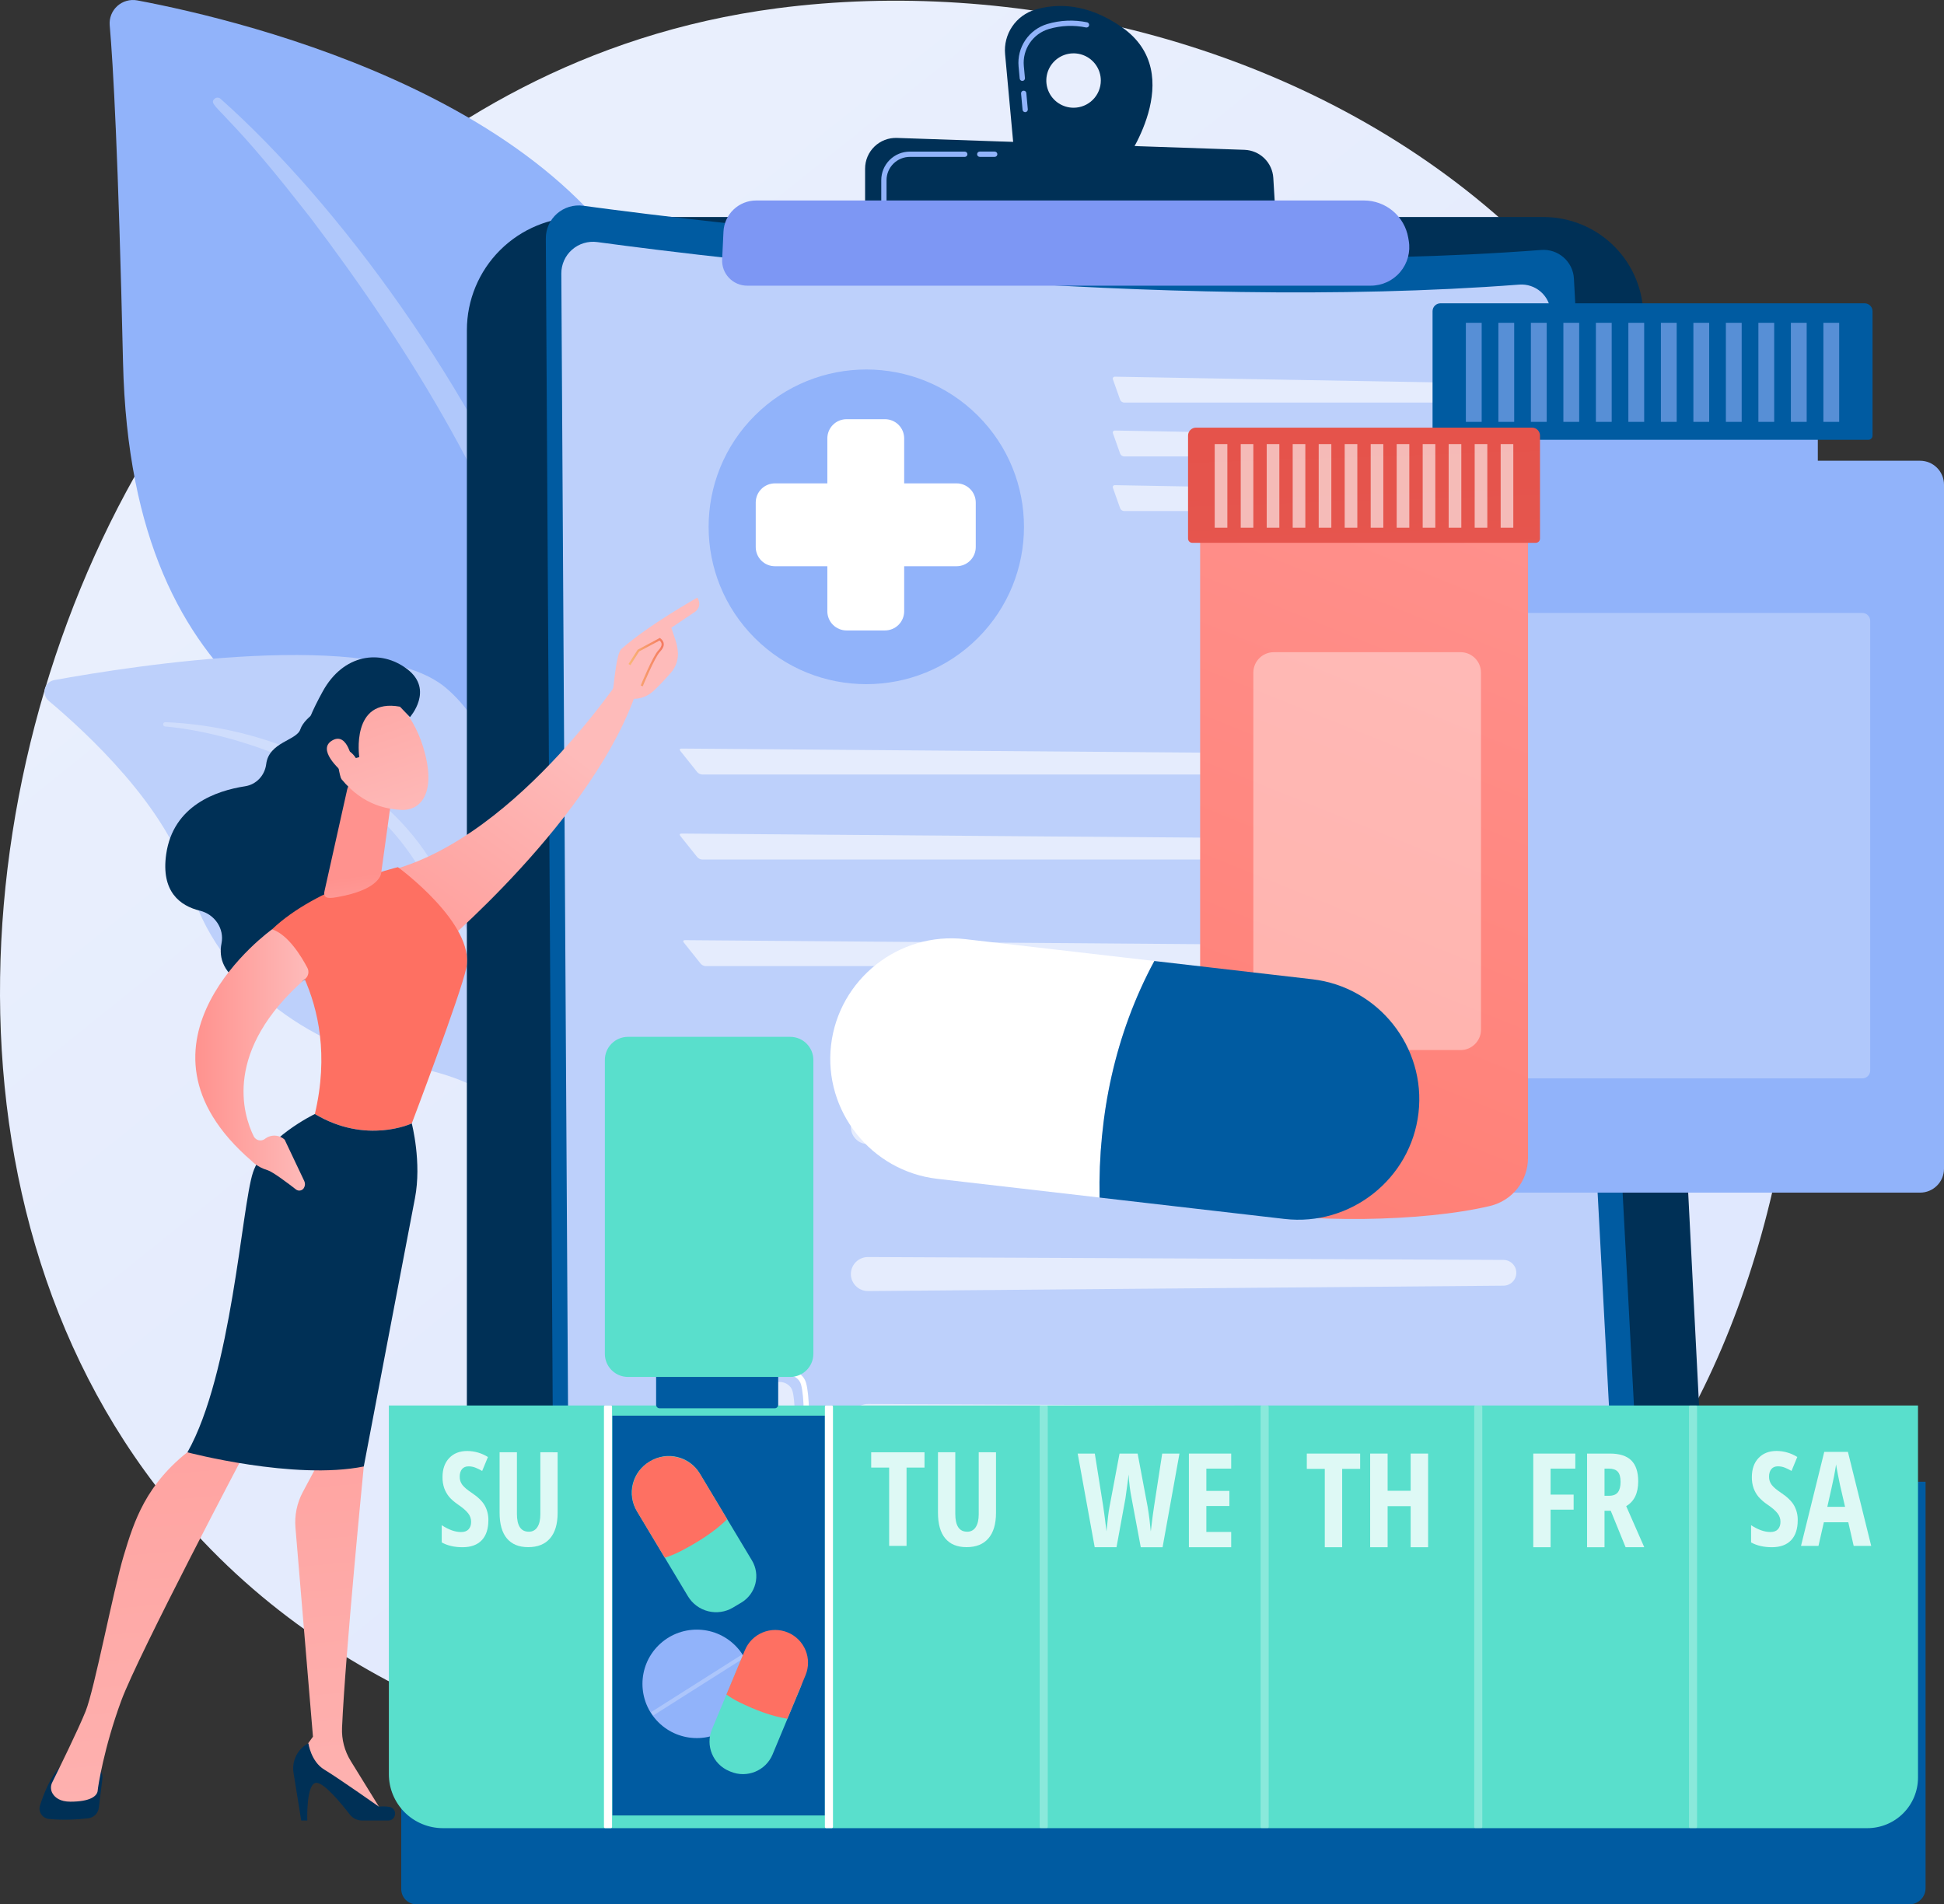 <svg width="297" height="291" viewBox="0 0 297 291" fill="none" xmlns="http://www.w3.org/2000/svg">
<rect x="0" y="0" width="297" height="291" fill="#333333" stroke="none"/>
<g clip-path="url(#clip0_1140_25156)">
<path d="M243.201 237.13C237.552 243.065 232.208 246.892 227.984 249.916C178.346 285.46 119.611 275.099 107.129 272.569C88.695 268.831 53.069 261.61 27.304 231.377C-11.672 185.637 -5.598 113.573 24.63 66.005C30.16 57.303 59.368 9.01 118.736 1.265C154.664 -3.422 196.545 6.031 226.875 31.39C290.539 84.625 286.006 192.16 243.201 237.13Z" fill="url(#paint0_linear_1140_25156)"/>
<path d="M86.868 173.416C86.868 173.416 87.765 135.799 70.404 125.729C53.043 115.659 20.033 109.361 18.796 55.352C18.072 23.728 17.287 9.903 16.762 3.874C16.713 3.327 16.793 2.775 16.993 2.263C17.194 1.751 17.511 1.292 17.919 0.923C18.327 0.554 18.816 0.283 19.346 0.134C19.876 -0.015 20.434 -0.04 20.975 0.061C37.418 3.152 90.828 15.876 102.03 52.26C115.306 95.396 86.868 173.416 86.868 173.416Z" fill="#91B3FA"/>
<path opacity="0.28" d="M33.691 15.092C51.739 31.157 72.609 59.587 83.733 88.019C85.161 92.705 89.338 102.668 91.151 120.373C92.771 135.138 91.961 150.742 90.002 161.069C89.973 161.225 89.913 161.373 89.826 161.505C89.739 161.637 89.627 161.751 89.496 161.84C89.365 161.929 89.218 161.991 89.063 162.023C88.908 162.055 88.748 162.057 88.592 162.027C87.468 161.815 87.617 160.606 87.627 160.645C89.871 142.999 88.944 121.04 83.799 101.218C77.232 76.884 62.584 53.292 47.433 33.282L45.874 31.312C34.137 16.273 31.665 16.157 32.763 15.108C32.887 14.99 33.052 14.923 33.224 14.92C33.396 14.917 33.562 14.979 33.691 15.092Z" fill="white"/>
<path d="M114.768 245.741C117.118 246.891 92.532 216.037 84.831 167.576C81.201 144.743 81.154 116.13 68.12 105.105C57.271 95.929 20.358 101.722 8.279 103.923C7.941 103.985 7.627 104.141 7.374 104.373C7.121 104.606 6.94 104.906 6.852 105.238C6.763 105.569 6.772 105.919 6.875 106.247C6.979 106.574 7.174 106.865 7.437 107.086C13.229 111.94 25.62 123.391 28.848 134.932C33.1 150.144 47.594 159.819 60.568 162.437C73.541 165.056 80.756 167.596 87.076 188.302C93.396 209.007 108.095 242.474 114.768 245.741Z" fill="#BDD0FB"/>
<path opacity="0.28" d="M25.265 110.35C40.676 110.994 57.218 118.01 65.611 131.169L66.404 132.425C68.233 135.369 78.605 156.3 84.364 173.646C84.381 173.698 84.388 173.752 84.384 173.806C84.38 173.86 84.365 173.913 84.341 173.961C84.317 174.01 84.283 174.053 84.242 174.088C84.201 174.124 84.153 174.151 84.102 174.168C84 174.199 83.89 174.191 83.794 174.146C83.698 174.1 83.623 174.019 83.584 173.92C79.571 164.12 73.807 151.693 69.217 142.398C64.294 132.259 60.849 125.394 49.621 118.821C37.122 111.737 25.183 111.007 25.218 111.015C25.132 111.007 25.053 110.965 24.998 110.899C24.942 110.833 24.915 110.748 24.921 110.662C24.927 110.576 24.966 110.496 25.031 110.439C25.095 110.381 25.179 110.351 25.265 110.355V110.35Z" fill="white"/>
<path d="M71.33 50.441C71.33 45.859 73.154 41.464 76.401 38.224C79.647 34.984 84.05 33.164 88.641 33.164H235.821C239.731 33.164 243.492 34.664 246.327 37.352C249.161 40.041 250.852 43.714 251.05 47.612L261.914 260.577C261.991 262.08 261.764 263.582 261.247 264.996C260.73 266.409 259.933 267.704 258.905 268.804C257.876 269.904 256.637 270.786 255.26 271.398C253.882 272.011 252.396 272.34 250.889 272.368L82.194 275.427C80.776 275.453 79.367 275.197 78.05 274.673C76.733 274.149 75.533 273.369 74.521 272.378C73.509 271.386 72.706 270.203 72.157 268.898C71.609 267.593 71.326 266.192 71.326 264.777L71.33 50.441Z" fill="#003056"/>
<path d="M106.853 271.806L87.978 271.563C81.666 271.481 76.531 266.29 76.531 259.99V231.549C76.531 231.441 76.574 231.339 76.65 231.263C76.726 231.187 76.829 231.145 76.936 231.145C77.044 231.145 77.147 231.187 77.222 231.263C77.299 231.339 77.341 231.441 77.341 231.549V259.99C77.341 265.85 82.118 270.682 87.992 270.758L106.868 271.002C106.975 271.002 107.078 271.044 107.154 271.12C107.23 271.196 107.272 271.299 107.272 271.406C107.272 271.513 107.23 271.616 107.154 271.692C107.078 271.768 106.975 271.81 106.868 271.81L106.853 271.806Z" fill="#91B3FA"/>
<path d="M76.928 223.142C76.821 223.142 76.718 223.099 76.642 223.023C76.566 222.948 76.523 222.845 76.523 222.738V218.137C76.523 218.029 76.566 217.927 76.642 217.851C76.718 217.775 76.821 217.732 76.928 217.732C77.036 217.732 77.139 217.775 77.215 217.851C77.291 217.927 77.333 218.029 77.333 218.137V222.743C77.332 222.849 77.289 222.95 77.213 223.025C77.137 223.1 77.035 223.142 76.928 223.142Z" fill="#91B3FA"/>
<path d="M83.389 36.445C83.384 35.726 83.534 35.015 83.829 34.36C84.124 33.704 84.556 33.119 85.097 32.645C85.637 32.17 86.274 31.817 86.963 31.609C87.652 31.401 88.378 31.343 89.091 31.44C109.191 34.16 178.308 42.574 235.454 38.196C236.072 38.147 236.694 38.222 237.283 38.417C237.871 38.612 238.415 38.923 238.881 39.331C239.348 39.738 239.728 40.235 239.999 40.792C240.271 41.348 240.428 41.953 240.461 42.572L251.853 256.486C251.928 257.894 251.442 259.276 250.5 260.328C249.559 261.38 248.238 262.018 246.827 262.101C222.792 263.521 123.811 269.008 88.506 265.317C87.469 265.208 86.508 264.72 85.808 263.948C85.108 263.175 84.719 262.172 84.714 261.131L83.389 36.445Z" fill="#005BA1"/>
<path d="M85.758 41.804C85.754 41.113 85.898 40.429 86.181 39.798C86.465 39.167 86.881 38.604 87.401 38.148C87.922 37.691 88.534 37.351 89.198 37.151C89.861 36.952 90.559 36.896 91.246 36.989C110.588 39.611 177.106 47.704 232.097 43.489C232.692 43.443 233.29 43.516 233.857 43.703C234.423 43.891 234.946 44.19 235.395 44.582C235.844 44.974 236.21 45.453 236.471 45.988C236.732 46.524 236.883 47.106 236.915 47.701L247.878 253.56C247.95 254.916 247.482 256.245 246.576 257.258C245.67 258.27 244.399 258.884 243.041 258.964C219.911 260.33 124.658 265.611 90.681 262.059C89.683 261.952 88.76 261.483 88.088 260.739C87.415 259.996 87.041 259.031 87.037 258.03L85.758 41.804Z" fill="#BDD0FB"/>
<g opacity="0.6">
<path d="M226.042 61.518C226.101 61.518 226.16 61.507 226.215 61.484C226.27 61.461 226.32 61.427 226.361 61.384C226.403 61.342 226.435 61.291 226.457 61.236C226.478 61.18 226.488 61.121 226.486 61.061L226.426 59.014C226.421 58.892 226.37 58.775 226.282 58.689C226.195 58.603 226.078 58.553 225.955 58.549L170.339 57.56C170.286 57.555 170.234 57.565 170.186 57.587C170.138 57.609 170.097 57.643 170.067 57.685C170.036 57.728 170.017 57.778 170.011 57.83C170.006 57.882 170.014 57.935 170.035 57.983L171.131 61.087C171.18 61.209 171.264 61.314 171.372 61.39C171.479 61.467 171.606 61.511 171.738 61.518H226.042Z" fill="white"/>
</g>
<g opacity="0.6">
<path d="M170.339 65.788C170.286 65.784 170.234 65.793 170.186 65.815C170.138 65.837 170.097 65.871 170.067 65.914C170.036 65.956 170.017 66.006 170.011 66.058C170.006 66.111 170.014 66.163 170.035 66.212L171.132 69.315C171.181 69.437 171.265 69.543 171.373 69.619C171.48 69.695 171.607 69.74 171.739 69.747H226.042C226.101 69.747 226.16 69.735 226.215 69.712C226.27 69.689 226.32 69.655 226.361 69.612C226.403 69.569 226.435 69.519 226.457 69.463C226.478 69.408 226.488 69.348 226.486 69.289L226.426 67.243C226.422 67.12 226.37 67.004 226.283 66.917C226.195 66.831 226.078 66.781 225.955 66.777L170.339 65.788Z" fill="white"/>
</g>
<g opacity="0.6">
<path d="M170.339 74.136C170.286 74.131 170.234 74.141 170.186 74.163C170.138 74.185 170.097 74.219 170.067 74.261C170.036 74.304 170.017 74.354 170.011 74.406C170.006 74.458 170.014 74.511 170.035 74.559L171.131 77.663C171.18 77.785 171.264 77.89 171.372 77.966C171.479 78.043 171.606 78.087 171.738 78.094H226.041C226.1 78.094 226.159 78.083 226.214 78.059C226.269 78.036 226.319 78.002 226.36 77.96C226.402 77.917 226.434 77.866 226.456 77.811C226.477 77.755 226.487 77.696 226.485 77.637L226.425 75.591C226.421 75.468 226.369 75.351 226.282 75.265C226.194 75.178 226.077 75.128 225.954 75.125L170.339 74.136Z" fill="white"/>
</g>
<g opacity="0.6">
<path d="M231.199 118.347C231.258 118.348 231.316 118.336 231.371 118.313C231.425 118.29 231.474 118.256 231.514 118.213C231.554 118.17 231.585 118.119 231.605 118.064C231.624 118.008 231.632 117.949 231.627 117.891L231.491 115.843C231.48 115.72 231.425 115.605 231.335 115.521C231.245 115.436 231.127 115.387 231.003 115.383L104.108 114.385C103.856 114.385 103.778 114.542 103.935 114.738L106.528 117.99C106.623 118.095 106.737 118.181 106.865 118.242C106.992 118.304 107.131 118.339 107.272 118.347H231.199Z" fill="white"/>
</g>
<g opacity="0.6">
<path d="M104.108 127.373C103.856 127.373 103.778 127.531 103.935 127.728L106.528 130.978C106.623 131.083 106.737 131.169 106.865 131.231C106.992 131.292 107.131 131.328 107.272 131.336H231.199C231.258 131.336 231.316 131.325 231.371 131.302C231.425 131.279 231.474 131.244 231.514 131.202C231.554 131.159 231.585 131.108 231.605 131.052C231.624 130.997 231.632 130.938 231.627 130.879L231.491 128.831C231.48 128.708 231.425 128.593 231.335 128.509C231.245 128.424 231.127 128.375 231.003 128.371L104.108 127.373Z" fill="white"/>
</g>
<g opacity="0.6">
<path d="M104.635 143.66C104.383 143.66 104.305 143.817 104.462 144.014L107.056 147.265C107.15 147.37 107.264 147.456 107.392 147.518C107.52 147.579 107.658 147.615 107.8 147.623H231.726C231.785 147.623 231.844 147.612 231.898 147.589C231.952 147.566 232.001 147.532 232.041 147.489C232.082 147.446 232.112 147.395 232.132 147.339C232.151 147.284 232.159 147.225 232.154 147.166L232.019 145.118C232.009 144.995 231.954 144.879 231.863 144.794C231.773 144.709 231.654 144.661 231.53 144.658L104.635 143.66Z" fill="white"/>
</g>
<path d="M120.862 178.732H120.833L110.337 178.631C108.837 178.616 107.603 177.587 107.457 176.236L106.535 167.446C106.509 167.189 106.535 166.929 106.613 166.682C106.691 166.435 106.818 166.207 106.987 166.01C107.188 165.778 107.434 165.588 107.709 165.453C107.985 165.317 108.285 165.237 108.592 165.219C109.477 165.159 110.718 165.053 112.04 164.94C114.816 164.705 118.271 164.411 120.216 164.387C121.626 164.38 122.822 165.213 123.152 166.439C123.699 168.459 123.65 172.275 123.547 176.34C123.515 177.664 122.313 178.732 120.862 178.732ZM108.648 166.023C108.449 166.034 108.254 166.084 108.075 166.171C107.896 166.257 107.736 166.379 107.604 166.529C107.505 166.642 107.43 166.775 107.384 166.918C107.338 167.062 107.322 167.213 107.336 167.363L108.259 176.153C108.361 177.098 109.255 177.817 110.345 177.828L120.841 177.929H120.862C121.874 177.929 122.721 177.214 122.744 176.327C122.845 172.32 122.895 168.565 122.377 166.652C122.145 165.794 121.251 165.198 120.226 165.194C118.311 165.218 114.872 165.51 112.109 165.746C110.787 165.858 109.539 165.964 108.648 166.024V166.023Z" fill="white"/>
<path opacity="0.6" d="M109.776 166.93C111.981 166.779 116.773 166.293 119.046 166.266C120.009 166.254 120.854 166.834 121.08 167.667C121.519 169.284 121.46 172.517 121.383 175.491C121.36 176.382 120.54 177.094 119.538 177.085L111.149 177.005C110.118 176.994 109.261 176.292 109.166 175.379L108.428 168.355C108.353 167.629 108.959 166.985 109.776 166.93Z" fill="white"/>
<g opacity="0.6">
<path d="M130.08 172.895C130.228 173.454 130.558 173.948 131.018 174.299C131.479 174.65 132.043 174.838 132.622 174.833L229.736 174.007C230.251 173.994 230.741 173.781 231.1 173.412C231.459 173.044 231.66 172.55 231.659 172.036C231.658 171.522 231.455 171.029 231.095 170.662C230.734 170.295 230.243 170.084 229.728 170.073L132.612 169.631C132.212 169.629 131.817 169.719 131.458 169.894C131.099 170.069 130.784 170.324 130.54 170.64C130.295 170.956 130.126 171.323 130.046 171.714C129.967 172.105 129.978 172.509 130.08 172.895Z" fill="white"/>
</g>
<path d="M120.862 201.182H120.833L110.337 201.081C108.837 201.065 107.603 200.036 107.457 198.685L106.535 189.895C106.509 189.638 106.535 189.378 106.613 189.131C106.691 188.884 106.818 188.656 106.987 188.46C107.188 188.227 107.434 188.038 107.709 187.902C107.985 187.766 108.285 187.687 108.592 187.668C109.477 187.608 110.718 187.502 112.04 187.391C114.816 187.154 118.271 186.861 120.216 186.836H120.258C121.639 186.836 122.826 187.675 123.155 188.888C123.702 190.909 123.653 194.725 123.55 198.789C123.515 200.117 122.313 201.182 120.862 201.182ZM108.648 188.473C108.449 188.483 108.254 188.533 108.075 188.62C107.896 188.707 107.736 188.828 107.604 188.978C107.505 189.092 107.43 189.224 107.384 189.368C107.338 189.511 107.322 189.662 107.336 189.812L108.259 198.602C108.361 199.547 109.255 200.266 110.345 200.277L120.841 200.378H120.862C121.874 200.378 122.721 199.663 122.744 198.776C122.845 194.769 122.895 191.015 122.377 189.101C122.144 188.244 121.238 187.628 120.225 187.644C118.311 187.667 114.872 187.959 112.109 188.195C110.787 188.307 109.539 188.413 108.648 188.474V188.473Z" fill="white"/>
<path opacity="0.6" d="M109.776 189.379C111.981 189.228 116.773 188.743 119.046 188.715C120.009 188.703 120.854 189.284 121.08 190.117C121.519 191.734 121.46 194.967 121.383 197.94C121.36 198.832 120.54 199.544 119.538 199.535L111.149 199.454C110.118 199.444 109.261 198.747 109.166 197.828L108.428 190.804C108.353 190.078 108.959 189.434 109.776 189.379Z" fill="white"/>
<g opacity="0.6">
<path d="M130.08 195.344C130.228 195.903 130.558 196.397 131.018 196.748C131.479 197.099 132.043 197.287 132.622 197.282L229.736 196.456C230.251 196.443 230.741 196.23 231.1 195.862C231.459 195.493 231.66 194.999 231.659 194.485C231.658 193.971 231.455 193.478 231.095 193.111C230.734 192.744 230.243 192.533 229.728 192.523L132.612 192.08C132.212 192.078 131.817 192.169 131.458 192.344C131.099 192.518 130.784 192.774 130.54 193.089C130.295 193.405 130.126 193.772 130.046 194.163C129.967 194.554 129.978 194.959 130.08 195.344Z" fill="white"/>
</g>
<path d="M120.862 223.632H120.833L110.337 223.531C108.837 223.517 107.603 222.487 107.457 221.136L106.535 212.346C106.509 212.089 106.535 211.829 106.613 211.582C106.691 211.335 106.818 211.106 106.987 210.91C107.188 210.677 107.433 210.488 107.709 210.352C107.985 210.216 108.285 210.137 108.592 210.119C109.477 210.058 110.718 209.952 112.04 209.841C114.816 209.604 118.271 209.311 120.216 209.287H120.258C121.639 209.287 122.826 210.127 123.155 211.339C123.702 213.36 123.653 217.176 123.55 221.24C123.515 222.567 122.313 223.632 120.862 223.632ZM108.648 210.923C108.449 210.933 108.254 210.983 108.075 211.07C107.896 211.157 107.736 211.278 107.604 211.428C107.505 211.542 107.43 211.675 107.384 211.818C107.338 211.962 107.322 212.113 107.336 212.264L108.259 221.053C108.36 221.997 109.255 222.717 110.345 222.727L120.841 222.829H120.862C121.874 222.829 122.721 222.113 122.744 221.226C122.845 217.219 122.895 213.465 122.377 211.551C122.144 210.695 121.238 210.075 120.225 210.094C118.311 210.118 114.872 210.411 112.109 210.645C110.787 210.757 109.539 210.863 108.648 210.924V210.923Z" fill="white"/>
<path opacity="0.6" d="M109.776 211.83C111.981 211.679 116.773 211.194 119.046 211.166C120.009 211.154 120.854 211.735 121.08 212.569C121.519 214.185 121.46 217.418 121.383 220.391C121.36 221.284 120.54 221.995 119.538 221.986L111.149 221.905C110.118 221.896 109.261 221.198 109.166 220.279L108.428 213.256C108.353 212.529 108.959 211.887 109.776 211.83Z" fill="white"/>
<g opacity="0.6">
<path d="M130.08 217.796C130.228 218.355 130.558 218.849 131.018 219.2C131.478 219.551 132.043 219.739 132.622 219.733L229.736 218.907C230.251 218.894 230.741 218.681 231.1 218.313C231.459 217.944 231.66 217.45 231.659 216.936C231.658 216.422 231.455 215.929 231.095 215.562C230.734 215.196 230.243 214.984 229.728 214.974L132.612 214.531C132.212 214.53 131.817 214.62 131.458 214.795C131.099 214.97 130.784 215.225 130.54 215.54C130.295 215.856 130.126 216.223 130.046 216.615C129.967 217.006 129.978 217.41 130.08 217.796Z" fill="white"/>
</g>
<path d="M120.862 246.083H120.833L110.337 245.982C108.837 245.968 107.603 244.938 107.457 243.587L106.535 234.798C106.509 234.54 106.535 234.28 106.613 234.033C106.691 233.786 106.818 233.557 106.987 233.361C107.188 233.129 107.434 232.939 107.709 232.803C107.985 232.668 108.285 232.588 108.592 232.57C109.477 232.51 110.718 232.404 112.04 232.292C114.816 232.056 118.271 231.763 120.216 231.738H120.258C121.639 231.738 122.826 232.578 123.155 233.79C123.702 235.811 123.653 239.627 123.55 243.691C123.515 245.017 122.313 246.083 120.862 246.083ZM108.648 233.374C108.449 233.384 108.254 233.434 108.075 233.521C107.896 233.608 107.736 233.73 107.604 233.879C107.505 233.993 107.43 234.126 107.384 234.269C107.338 234.413 107.322 234.565 107.336 234.715L108.259 243.505C108.36 244.448 109.255 245.169 110.345 245.179L120.841 245.28H120.862C121.874 245.28 122.721 244.564 122.744 243.676C122.845 239.669 122.895 235.915 122.377 234.001C122.144 233.145 121.238 232.522 120.225 232.545C118.311 232.569 114.872 232.861 112.109 233.095C110.787 233.207 109.539 233.313 108.648 233.375V233.374Z" fill="white"/>
<path opacity="0.6" d="M109.776 234.28C111.981 234.13 116.773 233.644 119.046 233.615C120.009 233.603 120.854 234.184 121.08 235.018C121.519 236.634 121.46 239.867 121.383 242.841C121.36 243.733 120.54 244.445 119.538 244.435L111.149 244.355C110.118 244.345 109.261 243.643 109.166 242.729L108.428 235.706C108.353 234.979 108.959 234.336 109.776 234.28Z" fill="white"/>
<g opacity="0.6">
<path d="M130.081 240.247C130.229 240.805 130.559 241.299 131.02 241.649C131.48 241.999 132.044 242.187 132.623 242.182L229.737 241.355C230.252 241.343 230.742 241.129 231.101 240.761C231.46 240.393 231.661 239.899 231.66 239.385C231.659 238.871 231.456 238.377 231.095 238.011C230.735 237.644 230.244 237.433 229.729 237.422L132.613 236.981C132.213 236.979 131.818 237.069 131.458 237.244C131.098 237.419 130.784 237.674 130.539 237.99C130.294 238.306 130.125 238.674 130.046 239.065C129.967 239.456 129.979 239.861 130.081 240.247Z" fill="white"/>
</g>
<path d="M171.361 4.129C166.045 0.438 161.421 0.511 158.168 1.47C156.728 1.898 155.482 2.81 154.642 4.052C153.801 5.294 153.418 6.788 153.557 8.281L154.961 23.568L171.664 25.047C171.664 25.047 181.788 11.368 171.361 4.129ZM164.017 16.462C163.194 16.462 162.389 16.218 161.704 15.762C161.019 15.305 160.485 14.656 160.17 13.897C159.855 13.138 159.773 12.302 159.933 11.496C160.094 10.69 160.491 9.949 161.073 9.368C161.655 8.787 162.397 8.391 163.205 8.231C164.013 8.071 164.85 8.153 165.611 8.468C166.371 8.782 167.022 9.315 167.479 9.998C167.937 10.681 168.181 11.485 168.181 12.307C168.181 12.852 168.073 13.393 167.864 13.897C167.655 14.401 167.348 14.859 166.961 15.245C166.575 15.631 166.116 15.937 165.611 16.146C165.105 16.355 164.564 16.462 164.017 16.462Z" fill="#003056"/>
<path d="M156.629 17.138C156.528 17.138 156.43 17.101 156.355 17.033C156.281 16.966 156.234 16.872 156.224 16.772L156 14.337C155.99 14.282 155.991 14.225 156.004 14.17C156.017 14.115 156.041 14.063 156.075 14.018C156.109 13.973 156.152 13.936 156.201 13.909C156.251 13.881 156.305 13.864 156.362 13.859C156.418 13.854 156.475 13.861 156.528 13.879C156.582 13.897 156.631 13.926 156.672 13.964C156.714 14.002 156.747 14.049 156.769 14.101C156.792 14.152 156.803 14.208 156.803 14.264L157.026 16.699C157.035 16.805 157.002 16.91 156.933 16.992C156.865 17.074 156.767 17.125 156.661 17.136L156.629 17.138ZM156.191 12.366C156.09 12.366 155.992 12.329 155.917 12.262C155.843 12.194 155.796 12.101 155.786 12.001L155.616 10.152C155.485 8.731 155.852 7.309 156.652 6.126C157.453 4.944 158.639 4.074 160.009 3.665C161.991 3.078 164.089 2.992 166.113 3.414C166.209 3.444 166.291 3.508 166.342 3.595C166.393 3.681 166.41 3.783 166.39 3.882C166.37 3.98 166.314 4.068 166.232 4.127C166.151 4.186 166.051 4.213 165.951 4.203C164.056 3.807 162.093 3.888 160.237 4.436C159.046 4.792 158.015 5.549 157.319 6.578C156.623 7.606 156.305 8.844 156.418 10.08L156.589 11.928C156.598 12.034 156.565 12.139 156.497 12.221C156.428 12.303 156.33 12.355 156.224 12.365L156.191 12.366Z" fill="#91B3FA"/>
<path d="M132.168 33.449V25.763C132.168 25.134 132.295 24.511 132.541 23.931C132.787 23.352 133.148 22.828 133.601 22.39C134.055 21.953 134.592 21.611 135.18 21.385C135.769 21.159 136.397 21.054 137.027 21.075L190.125 22.893C191.263 22.933 192.345 23.394 193.159 24.186C193.974 24.979 194.464 26.047 194.532 27.18L194.976 34.565L132.168 33.449Z" fill="#003056"/>
<path d="M151.968 23.97H149.684C149.577 23.97 149.474 23.928 149.398 23.852C149.322 23.776 149.279 23.673 149.279 23.566C149.279 23.459 149.322 23.356 149.398 23.28C149.474 23.205 149.577 23.162 149.684 23.162H151.968C152.076 23.162 152.179 23.205 152.254 23.28C152.33 23.356 152.373 23.459 152.373 23.566C152.373 23.673 152.33 23.776 152.254 23.852C152.179 23.928 152.076 23.97 151.968 23.97Z" fill="#91B3FA"/>
<path d="M135.042 31.034C134.934 31.034 134.831 30.992 134.755 30.916C134.679 30.84 134.637 30.738 134.637 30.63V27.523C134.638 26.367 135.099 25.26 135.917 24.443C136.736 23.626 137.846 23.167 139.003 23.166H147.397C147.505 23.166 147.608 23.209 147.684 23.284C147.76 23.36 147.802 23.463 147.802 23.57C147.802 23.677 147.76 23.78 147.684 23.856C147.608 23.932 147.505 23.974 147.397 23.974H139.003C138.059 23.975 137.154 24.35 136.487 25.016C135.819 25.681 135.444 26.585 135.443 27.527V30.636C135.441 30.742 135.398 30.842 135.323 30.917C135.248 30.991 135.147 31.033 135.042 31.034Z" fill="#91B3FA"/>
<path d="M110.532 35.389C110.594 34.108 111.147 32.899 112.078 32.014C113.008 31.128 114.245 30.635 115.53 30.635H208.384C210.001 30.635 211.566 31.205 212.803 32.244C214.041 33.283 214.87 34.725 215.146 36.316L215.224 36.768C215.371 37.613 215.33 38.48 215.106 39.307C214.882 40.135 214.479 40.903 213.926 41.559C213.373 42.215 212.682 42.742 211.904 43.104C211.125 43.465 210.276 43.653 209.417 43.653H114.154C113.636 43.653 113.122 43.548 112.645 43.344C112.169 43.14 111.738 42.842 111.38 42.467C111.022 42.092 110.744 41.649 110.563 41.164C110.382 40.679 110.302 40.162 110.327 39.645L110.532 35.389Z" fill="#7D97F4"/>
<path d="M149.386 97.502C158.794 88.113 158.794 72.891 149.386 63.502C139.978 54.113 124.725 54.113 115.317 63.502C105.91 72.891 105.91 88.113 115.317 97.502C124.725 106.891 139.978 106.891 149.386 97.502Z" fill="#91B3FA"/>
<path d="M146.142 73.861H138.138V66.98C138.136 66.204 137.827 65.461 137.278 64.913C136.729 64.365 135.984 64.056 135.207 64.055H129.335C128.558 64.055 127.812 64.363 127.261 64.911C126.711 65.46 126.401 66.203 126.4 66.98V73.861H118.395C117.616 73.861 116.869 74.17 116.319 74.719C115.768 75.269 115.459 76.014 115.459 76.791V83.594C115.459 84.371 115.768 85.117 116.319 85.666C116.869 86.216 117.616 86.524 118.395 86.524H126.4V93.406C126.4 94.183 126.709 94.928 127.259 95.477C127.81 96.027 128.557 96.336 129.335 96.336H135.207C135.985 96.334 136.73 96.025 137.28 95.476C137.829 94.926 138.138 94.182 138.138 93.406V86.524H146.142C146.92 86.523 147.666 86.214 148.215 85.664C148.765 85.115 149.073 84.371 149.073 83.594V76.791C149.073 76.015 148.765 75.27 148.215 74.721C147.666 74.171 146.92 73.862 146.142 73.861Z" fill="white"/>
<path d="M50.41 107.465C50.41 107.465 46.586 109.322 45.882 111.455C45.318 113.166 41.089 113.387 40.671 116.753C40.455 118.491 39.166 119.885 37.431 120.148C33.111 120.809 26.454 123.047 25.389 130.533C24.579 136.246 27.494 138.413 30.552 139.162C32.801 139.712 34.298 141.897 33.841 144.163C33.405 146.337 34.056 148.85 37.83 150.837C46.286 155.291 54.736 140.287 54.736 140.287L56.467 114.09L50.41 107.465Z" fill="#003056"/>
<path d="M96.426 101.254C96.426 101.254 79.541 127.908 59.463 133.056C59.463 133.056 63.376 144.177 66.394 145.45C66.394 145.45 91.096 124.88 97.445 105.037L96.426 101.254Z" fill="url(#paint1_linear_1140_25156)"/>
<path d="M15.649 271.733L15.101 276.222C15.052 276.636 14.864 277.021 14.569 277.316C14.273 277.61 13.886 277.797 13.472 277.846C12.029 278.009 9.715 278.178 7.45 277.94C7.217 277.913 6.992 277.835 6.792 277.711C6.592 277.588 6.422 277.421 6.295 277.224C6.167 277.027 6.085 276.805 6.053 276.572C6.022 276.34 6.043 276.103 6.114 275.88C6.667 274.146 7.676 271.544 9.132 270.014H14.123C14.34 270.014 14.555 270.06 14.754 270.149C14.952 270.238 15.129 270.368 15.274 270.531C15.418 270.693 15.526 270.884 15.591 271.092C15.655 271.299 15.675 271.518 15.649 271.733Z" fill="#003056"/>
<path d="M54.736 219.137L55.578 224.087C55.578 224.087 52.758 252.597 52.256 264.004C52.179 265.792 52.641 267.561 53.582 269.083L58.487 277.032L46.021 269.691L45.773 268.176L47.814 265.375L45.14 233.432C44.982 231.555 45.369 229.673 46.254 228.01L48.839 223.173L54.736 219.137Z" fill="url(#paint2_linear_1140_25156)"/>
<path d="M59.307 278.184H55.329C54.962 278.185 54.599 278.101 54.27 277.94C53.94 277.779 53.652 277.544 53.428 277.254C52.188 275.647 49.618 272.505 48.39 272.427C46.736 272.317 46.947 278.186 46.947 278.186H46.02L44.846 270.894C44.702 269.999 44.843 269.081 45.251 268.271C45.659 267.461 46.312 266.8 47.118 266.381C47.118 266.381 47.495 269.171 49.547 270.406C51.599 271.641 57.89 276.064 57.89 276.064C58.429 276.001 58.975 276.016 59.51 276.107C60.758 276.332 60.582 278.184 59.307 278.184Z" fill="#003056"/>
<path d="M37.663 221.487C37.663 221.487 21.138 252.771 18.512 259.913C15.886 267.055 14.968 273.013 14.929 273.578C14.874 274.46 13.775 275.306 10.746 275.306C9.183 275.306 8.417 274.681 8.043 274.075C7.888 273.82 7.8 273.529 7.788 273.23C7.777 272.932 7.841 272.635 7.976 272.368C8.932 270.437 11.966 264.267 13.088 261.469C14.43 258.128 17.315 242.987 18.898 237.722C20.482 232.457 22.27 226.747 29.161 221.487C29.161 221.487 33.89 216.863 37.663 221.487Z" fill="url(#paint3_linear_1140_25156)"/>
<path d="M48.103 170.227C52.365 152.201 41.566 142.005 41.566 142.005C48.381 135.477 60.795 132.508 60.795 132.508C60.795 132.508 72.64 141.151 71.237 147.916C70.412 151.881 62.91 171.667 62.91 171.667C62.91 171.667 55.971 174.944 48.103 170.227Z" fill="url(#paint4_linear_1140_25156)"/>
<path d="M38.651 179.151C40.386 173.935 48.102 170.227 48.102 170.227C55.97 174.943 62.909 171.666 62.909 171.666C62.909 171.666 64.465 177.601 63.391 183.117C62.317 188.634 55.579 224.083 55.579 224.083C44.963 226.23 28.635 221.923 28.635 221.923C35.397 209.941 36.916 184.367 38.651 179.151Z" fill="#003056"/>
<path d="M53.051 120.595L49.585 136.13C49.253 137.498 50.504 137.275 51.889 137.014C54.16 136.587 57.086 135.707 58.065 133.944C58.16 133.761 58.22 133.563 58.243 133.358L59.731 122.586C59.789 122.17 59.709 121.746 59.505 121.379C59.3 121.012 58.981 120.722 58.596 120.551L55.724 119.28C55.464 119.165 55.182 119.108 54.898 119.114C54.614 119.119 54.334 119.187 54.079 119.313C53.824 119.438 53.599 119.618 53.422 119.839C53.244 120.061 53.117 120.319 53.051 120.595Z" fill="url(#paint5_linear_1140_25156)"/>
<path d="M41.567 142.004C41.567 142.004 17.378 159.28 38.474 177.424C38.474 177.424 39.278 178.333 40.86 178.804C41.659 179.042 44.023 180.825 45.22 181.757C45.311 181.828 45.416 181.878 45.528 181.906C45.639 181.933 45.756 181.937 45.869 181.916C45.982 181.896 46.09 181.852 46.185 181.787C46.28 181.723 46.361 181.639 46.421 181.541C46.521 181.382 46.579 181.2 46.59 181.013C46.601 180.825 46.565 180.638 46.485 180.468L43.49 174.148C43.087 173.774 42.564 173.555 42.014 173.531C41.464 173.507 40.923 173.68 40.489 174.019C40.356 174.124 40.201 174.198 40.035 174.235C39.87 174.273 39.698 174.272 39.532 174.235C39.366 174.197 39.211 174.124 39.078 174.019C38.945 173.914 38.837 173.78 38.761 173.628C37.132 170.314 34.052 160.566 46.658 149.55C46.887 149.348 47.042 149.075 47.097 148.774C47.152 148.474 47.105 148.163 46.962 147.893C46.073 146.201 44.047 142.824 41.567 142.004Z" fill="url(#paint6_linear_1140_25156)"/>
<path d="M59.689 106.43C59.689 106.43 63.379 108.923 64.964 115.271C66.549 121.619 63.973 123.895 61.332 123.758C58.691 123.62 54.862 122.803 51.543 118.249C48.225 113.696 54.854 103.384 59.689 106.43Z" fill="url(#paint7_linear_1140_25156)"/>
<path d="M54.89 115.69C54.89 115.69 53.537 106.597 61.105 107.985L62.634 109.576C62.634 109.576 66.338 105.412 62.24 102.266C58.142 99.12 52.453 99.929 49.306 105.652C46.158 111.376 45.017 115.406 47.654 118.966C50.292 122.525 52.276 119.471 52.276 119.471C52.276 119.471 51.067 116.39 52.074 115.068C53.08 113.745 54.371 115.837 54.371 115.837L54.89 115.69Z" fill="#003056"/>
<path d="M53.855 116.467C53.855 116.467 53.188 111.788 50.793 113.125C48.398 114.463 51.657 117.497 52.962 118.528L53.855 116.467Z" fill="url(#paint8_linear_1140_25156)"/>
<path d="M96.309 106.741C96.36 107.29 94.312 107.67 93.66 105.326C93.839 104.309 94.157 99.853 94.939 99.163C99.104 95.477 106.528 91.328 106.528 91.328C107.359 92.593 106.27 93.427 106.27 93.427L102.563 95.923C102.95 97.201 103.514 98.332 103.575 99.791C103.611 100.902 103.219 101.984 102.48 102.816C101.742 103.656 100.749 104.742 99.854 105.567C98.162 107.125 96.309 106.741 96.309 106.741Z" fill="url(#paint9_linear_1140_25156)"/>
<path d="M98.196 104.871L97.885 104.744C97.96 104.562 99.729 100.271 100.571 99.389C100.925 99.019 101.096 98.693 101.077 98.417C101.065 98.23 100.966 98.053 100.773 97.875L97.651 99.541L96.307 101.642L96.023 101.461L97.415 99.287L97.454 99.266L100.815 97.473L100.902 97.543C101.226 97.807 101.393 98.086 101.408 98.397C101.431 98.774 101.235 99.175 100.807 99.621C100.015 100.458 98.214 104.827 98.196 104.871Z" fill="url(#paint10_linear_1140_25156)"/>
<path d="M227.218 76.205H277.723V62.935L227.218 62.935V76.205Z" fill="#91B3FA"/>
<path d="M211.603 182.242H293.339C295.361 182.242 297 180.607 297 178.589V74.056C297 72.039 295.361 70.403 293.339 70.403L211.603 70.403C209.581 70.403 207.942 72.039 207.942 74.056V178.589C207.942 180.607 209.581 182.242 211.603 182.242Z" fill="#91B3FA"/>
<path opacity="0.28" d="M220.428 164.783H284.512C285.183 164.783 285.727 164.24 285.727 163.571V94.871C285.727 94.201 285.183 93.658 284.512 93.658L220.428 93.658C219.757 93.658 219.213 94.201 219.213 94.871V163.571C219.213 164.24 219.757 164.783 220.428 164.783Z" fill="white"/>
<path d="M285.44 67.201L219.503 67.201C219.333 67.201 219.17 67.134 219.05 67.013C218.929 66.893 218.862 66.73 218.862 66.561V47.558C218.862 47.237 218.99 46.928 219.217 46.701C219.445 46.474 219.754 46.346 220.076 46.346L284.867 46.346C285.189 46.346 285.498 46.474 285.726 46.701C285.954 46.928 286.082 47.237 286.082 47.558V66.563C286.082 66.733 286.014 66.895 285.894 67.016C285.774 67.136 285.61 67.203 285.44 67.203V67.201Z" fill="#005BA1"/>
<path opacity="0.6" d="M278.573 64.463H280.986V49.325H278.573V64.463Z" fill="#91B3FA"/>
<path opacity="0.6" d="M273.606 64.463H276.02V49.325H273.606V64.463Z" fill="#91B3FA"/>
<path opacity="0.6" d="M268.643 64.463H271.057V49.325H268.643V64.463Z" fill="#91B3FA"/>
<path opacity="0.6" d="M263.676 64.463H266.09V49.325H263.676V64.463Z" fill="#91B3FA"/>
<path opacity="0.6" d="M258.712 64.463H261.125V49.325H258.712V64.463Z" fill="#91B3FA"/>
<path opacity="0.6" d="M253.747 64.463H256.16V49.325H253.747V64.463Z" fill="#91B3FA"/>
<path opacity="0.6" d="M248.78 64.463H251.193V49.325H248.78V64.463Z" fill="#91B3FA"/>
<path opacity="0.6" d="M243.817 64.463H246.23V49.325H243.817V64.463Z" fill="#91B3FA"/>
<path opacity="0.6" d="M238.85 64.463H241.264V49.325H238.85V64.463Z" fill="#91B3FA"/>
<path opacity="0.6" d="M233.885 64.463H236.299V49.325H233.885V64.463Z" fill="#91B3FA"/>
<path opacity="0.6" d="M228.921 64.463H231.334V49.325H228.921V64.463Z" fill="#91B3FA"/>
<path opacity="0.6" d="M223.954 64.463H226.367V49.325H223.954V64.463Z" fill="#91B3FA"/>
<path d="M189.515 184.763C199.315 186.942 217.324 186.744 227.663 184.273C229.312 183.877 230.779 182.939 231.828 181.609C232.877 180.279 233.447 178.636 233.446 176.943V71.949H183.355V177.072C183.353 178.861 183.962 180.599 185.082 181.997C186.201 183.395 187.765 184.371 189.515 184.763Z" fill="url(#paint11_linear_1140_25156)"/>
<path d="M234.633 82.943H182.149C181.979 82.943 181.815 82.876 181.695 82.756C181.575 82.636 181.507 82.473 181.507 82.303V66.558C181.507 66.236 181.635 65.928 181.863 65.701C182.091 65.473 182.4 65.346 182.722 65.346H234.061C234.383 65.346 234.692 65.473 234.92 65.701C235.147 65.928 235.275 66.236 235.275 66.558V82.304C235.275 82.388 235.259 82.471 235.226 82.549C235.194 82.626 235.146 82.697 235.087 82.757C235.027 82.816 234.956 82.863 234.878 82.895C234.8 82.927 234.717 82.944 234.633 82.943Z" fill="url(#paint12_linear_1140_25156)"/>
<path opacity="0.6" d="M229.269 80.633H231.199V67.86H229.269V80.633Z" fill="white"/>
<path opacity="0.6" d="M225.298 80.633H227.229V67.86H225.298V80.633Z" fill="white"/>
<path opacity="0.6" d="M221.325 80.633H223.256V67.86H221.325V80.633Z" fill="white"/>
<path opacity="0.6" d="M217.355 80.633H219.285V67.86H217.355V80.633Z" fill="white"/>
<path opacity="0.6" d="M213.382 80.633H215.312V67.86H213.382V80.633Z" fill="white"/>
<path opacity="0.6" d="M209.411 80.633H211.342V67.86H209.411V80.633Z" fill="white"/>
<path opacity="0.6" d="M205.439 80.633H207.369V67.86H205.439V80.633Z" fill="white"/>
<path opacity="0.6" d="M201.468 80.633H203.398V67.86H201.468V80.633Z" fill="white"/>
<path opacity="0.6" d="M197.495 80.633H199.426V67.86H197.495V80.633Z" fill="white"/>
<path opacity="0.6" d="M193.525 80.633H195.455V67.86H193.525V80.633Z" fill="white"/>
<path opacity="0.6" d="M189.554 80.633H191.484V67.86H189.554V80.633Z" fill="white"/>
<path opacity="0.6" d="M185.581 80.633H187.512V67.86H185.581V80.633Z" fill="white"/>
<path opacity="0.39" d="M194.609 160.455H223.136C224.862 160.455 226.262 159.058 226.262 157.335V102.778C226.262 101.055 224.862 99.658 223.136 99.658H194.609C192.883 99.658 191.483 101.055 191.483 102.778V157.335C191.483 159.058 192.883 160.455 194.609 160.455Z" fill="white"/>
<path d="M147.442 143.503L176.353 146.845C170.355 158.004 167.764 170.379 167.983 182.992L143.191 180.128C133.099 178.961 125.798 169.767 126.967 159.695C128.138 149.623 137.351 142.338 147.442 143.503Z" fill="white"/>
<path d="M176.355 146.846L200.491 149.636C210.584 150.802 217.885 159.997 216.715 170.068C215.547 180.14 206.334 187.426 196.243 186.26L167.988 182.994C167.766 170.38 170.357 158.005 176.355 146.846Z" fill="#005BA1"/>
<path d="M61.301 226.414H294.184V288.515C294.184 288.841 294.12 289.164 293.995 289.465C293.87 289.767 293.686 290.041 293.455 290.271C293.224 290.502 292.95 290.685 292.647 290.81C292.345 290.935 292.022 290.999 291.695 290.999H63.642C63.021 290.999 62.426 290.753 61.987 290.315C61.547 289.876 61.301 289.282 61.301 288.662V226.414Z" fill="#005BA1"/>
<path d="M285.29 279.352H67.669C65.479 279.352 63.378 278.483 61.829 276.938C60.28 275.392 59.41 273.295 59.41 271.109V214.766H293.028V271.63C293.028 273.678 292.212 275.642 290.761 277.09C289.31 278.538 287.342 279.352 285.29 279.352Z" fill="#59DFCC"/>
<path opacity="0.3" d="M159.892 214.764H159.019C158.919 214.764 158.838 214.845 158.838 214.945V279.169C158.838 279.269 158.919 279.35 159.019 279.35H159.892C159.992 279.35 160.073 279.269 160.073 279.169V214.945C160.073 214.845 159.992 214.764 159.892 214.764Z" fill="white"/>
<path opacity="0.3" d="M259.093 214.764H258.22C258.12 214.764 258.039 214.845 258.039 214.945V279.169C258.039 279.269 258.12 279.35 258.22 279.35H259.093C259.193 279.35 259.274 279.269 259.274 279.169V214.945C259.274 214.845 259.193 214.764 259.093 214.764Z" fill="white"/>
<path opacity="0.3" d="M193.646 214.764H192.773C192.673 214.764 192.592 214.845 192.592 214.945V279.169C192.592 279.269 192.673 279.35 192.773 279.35H193.646C193.746 279.35 193.827 279.269 193.827 279.169V214.945C193.827 214.845 193.746 214.764 193.646 214.764Z" fill="white"/>
<path opacity="0.3" d="M226.28 214.764H225.408C225.308 214.764 225.227 214.845 225.227 214.945V279.169C225.227 279.269 225.308 279.35 225.408 279.35H226.28C226.38 279.35 226.462 279.269 226.462 279.169V214.945C226.462 214.845 226.38 214.764 226.28 214.764Z" fill="white"/>
<path d="M126.025 216.32H93.559V277.412H126.025V216.32Z" fill="#005BA1"/>
<path d="M112.327 263.162C115.57 259.926 115.57 254.679 112.327 251.443C109.084 248.207 103.827 248.207 100.584 251.443C97.342 254.679 97.342 259.926 100.584 263.162C103.827 266.398 109.084 266.398 112.327 263.162Z" fill="#91B3FA"/>
<path opacity="0.25" d="M113.411 252.89L113.649 253.264C113.661 253.283 113.665 253.305 113.66 253.327C113.655 253.348 113.642 253.367 113.623 253.378L99.847 262.106C99.829 262.117 99.806 262.121 99.785 262.117C99.763 262.112 99.745 262.099 99.733 262.08L99.495 261.707C99.484 261.688 99.48 261.665 99.484 261.644C99.489 261.622 99.502 261.604 99.52 261.591L113.297 252.864C113.315 252.853 113.338 252.849 113.359 252.854C113.381 252.859 113.399 252.872 113.411 252.89Z" fill="white"/>
<path d="M113.01 254.079L108.775 264.243C107.737 266.735 108.919 269.596 111.417 270.633L111.631 270.722C114.129 271.758 116.995 270.578 118.034 268.085L122.269 257.921C123.308 255.429 122.125 252.568 119.627 251.531L119.413 251.442C116.916 250.406 114.049 251.586 113.01 254.079Z" fill="#59DFCC"/>
<path d="M120.296 262.637L123.065 255.989C123.318 255.382 123.448 254.732 123.449 254.075C123.449 253.418 123.32 252.767 123.069 252.16C122.818 251.553 122.449 251.001 121.984 250.536C121.519 250.071 120.967 249.701 120.359 249.449C119.751 249.197 119.099 249.067 118.441 249.066C117.783 249.066 117.131 249.194 116.522 249.445C115.914 249.696 115.36 250.064 114.894 250.528C114.428 250.992 114.059 251.543 113.806 252.15L110.98 258.932C111.626 259.393 112.309 259.799 113.023 260.145C115.294 261.247 117.763 262.228 120.296 262.637Z" fill="url(#paint13_linear_1140_25156)"/>
<path d="M113.272 244.878L111.978 245.65C110.838 246.327 109.476 246.527 108.189 246.205C106.902 245.883 105.795 245.066 105.11 243.932L97.284 230.885C96.541 229.639 96.324 228.151 96.677 226.745C97.031 225.339 97.928 224.13 99.171 223.381L99.394 223.249C100.639 222.51 102.127 222.293 103.531 222.645C104.936 222.997 106.144 223.89 106.892 225.128L114.889 238.457C115.524 239.524 115.709 240.798 115.406 242C115.103 243.203 114.336 244.238 113.272 244.878Z" fill="#59DFCC"/>
<path d="M111.1 232.146L106.96 225.242C106.196 223.97 104.958 223.051 103.516 222.69C102.075 222.329 100.549 222.553 99.273 223.315C97.998 224.077 97.078 225.313 96.716 226.751C96.354 228.19 96.579 229.713 97.342 230.986L101.568 238.03C102.413 237.76 103.233 237.418 104.021 237.009C106.527 235.705 109.051 234.144 111.1 232.146Z" fill="url(#paint14_linear_1140_25156)"/>
<g opacity="0.8">
<path d="M74.614 232.282C74.614 233.619 74.277 234.643 73.602 235.354C72.927 236.065 71.951 236.422 70.672 236.424C69.424 236.424 68.362 236.18 67.486 235.691V233.058C68.558 233.755 69.542 234.105 70.437 234.105C70.948 234.105 71.332 233.965 71.589 233.684C71.847 233.403 71.977 233.022 71.977 232.539C71.977 232.064 71.815 231.603 71.516 231.233C71.209 230.839 70.703 230.401 69.998 229.92C69.383 229.495 68.918 229.089 68.601 228.701C68.283 228.311 68.034 227.869 67.866 227.395C67.683 226.853 67.595 226.283 67.606 225.712C67.606 224.485 67.947 223.513 68.63 222.796C69.313 222.078 70.23 221.719 71.381 221.719C72.502 221.725 73.598 222.044 74.547 222.639L73.665 224.772C73.347 224.588 73.018 224.425 72.68 224.283C72.33 224.138 71.956 224.065 71.577 224.068C71.146 224.068 70.814 224.21 70.581 224.494C70.348 224.778 70.233 225.165 70.234 225.653C70.225 226.109 70.372 226.554 70.65 226.915C70.929 227.274 71.414 227.682 72.107 228.138C73.041 228.765 73.693 229.405 74.063 230.058C74.437 230.739 74.627 231.505 74.614 232.282Z" fill="white"/>
<path d="M85.193 221.916V231.169C85.193 232.871 84.808 234.171 84.036 235.069C83.265 235.966 82.151 236.415 80.695 236.413C79.27 236.413 78.185 235.968 77.44 235.078C76.695 234.187 76.323 232.871 76.326 231.129V221.912H78.974V231.325C78.974 233.144 79.578 234.053 80.788 234.053C81.047 234.062 81.304 234.003 81.533 233.881C81.762 233.759 81.954 233.579 82.092 233.359C82.399 232.896 82.552 232.237 82.552 231.382V221.91L85.193 221.916Z" fill="white"/>
<path d="M177.617 236.424H174.283L172.881 228.929C172.643 227.731 172.489 226.517 172.42 225.298L172.346 226.017L171.942 228.962L170.579 236.418H167.245L164.646 222.113H167.264L168.549 230.186C168.673 230.994 168.84 232.263 169.049 233.992C169.212 232.244 169.365 230.995 169.51 230.244L171.04 222.113H173.804L175.334 230.244C175.536 231.451 175.697 232.707 175.815 234.012C176.044 232.081 176.21 230.806 176.315 230.186L177.559 222.113H180.197L177.617 236.424Z" fill="white"/>
<path d="M188.099 236.424H181.637V222.113H188.099V224.413H184.304V227.818H187.824V230.127H184.304V234.09H188.099V236.424Z" fill="white"/>
<path d="M138.501 236.22H135.843V224.254H133.098V221.916H141.245V224.254H138.501V236.22Z" fill="white"/>
<path d="M152.167 221.916V231.169C152.167 232.871 151.782 234.171 151.011 235.069C150.24 235.966 149.127 236.415 147.67 236.413C146.245 236.413 145.159 235.968 144.414 235.078C143.669 234.187 143.298 232.871 143.301 231.129V221.912H145.947V231.325C145.947 233.144 146.552 234.053 147.761 234.053C148.021 234.062 148.278 234.003 148.507 233.881C148.736 233.759 148.928 233.579 149.065 233.359C149.373 232.896 149.527 232.237 149.527 231.382V221.91L152.167 221.916Z" fill="white"/>
<path d="M205.054 236.424H202.397V224.451H199.652V222.113H207.8V224.451H205.054V236.424Z" fill="white"/>
<path d="M218.183 236.424H215.517V230.151H211.997V236.424H209.33V222.113H211.997V227.798H215.517V222.113H218.183V236.424Z" fill="white"/>
<path d="M236.896 236.424H234.25V222.113H240.671V224.413H236.896V228.385H240.416V230.685H236.896V236.424Z" fill="white"/>
<path d="M245.135 230.852V236.424H242.469V222.113H245.959C247.436 222.113 248.526 222.462 249.228 223.16C249.931 223.858 250.282 224.924 250.282 226.36C250.282 228.167 249.671 229.43 248.449 230.146L251.204 236.418H248.352L246.086 230.852H245.135ZM245.135 228.561H245.822C246.449 228.561 246.9 228.384 247.174 228.029C247.448 227.674 247.586 227.144 247.586 226.438C247.586 225.708 247.441 225.187 247.15 224.878C246.859 224.568 246.41 224.413 245.801 224.413H245.135V228.561Z" fill="white"/>
<path d="M274.653 232.281C274.653 233.618 274.316 234.642 273.641 235.353C272.966 236.065 271.99 236.421 270.712 236.423C269.464 236.423 268.402 236.179 267.525 235.69V233.057C268.594 233.752 269.578 234.099 270.477 234.099C270.986 234.099 271.37 233.959 271.628 233.678C271.887 233.397 272.016 233.016 272.016 232.533C272.016 232.058 271.854 231.597 271.556 231.227C271.248 230.833 270.742 230.395 270.037 229.914C269.518 229.573 269.047 229.163 268.639 228.695C268.321 228.305 268.072 227.863 267.904 227.389C267.721 226.847 267.633 226.278 267.644 225.706C267.644 224.479 267.986 223.507 268.669 222.79C269.353 222.073 270.27 221.714 271.419 221.713C272.54 221.719 273.636 222.038 274.586 222.633L273.704 224.766C273.386 224.582 273.057 224.418 272.718 224.277C272.368 224.132 271.994 224.059 271.615 224.062C271.184 224.062 270.852 224.204 270.62 224.488C270.388 224.773 270.272 225.159 270.272 225.647C270.263 226.103 270.41 226.548 270.689 226.909C270.966 227.268 271.452 227.676 272.145 228.133C273.079 228.759 273.731 229.399 274.101 230.052C274.477 230.734 274.667 231.503 274.653 232.281Z" fill="white"/>
<path d="M283.201 236.221L282.376 232.611H278.645L277.822 236.221H275.154L278.704 221.857H282.322L285.88 236.221H283.201ZM281.884 230.254L281.115 226.926C281.068 226.724 280.966 226.217 280.806 225.405C280.647 224.592 280.55 224.049 280.517 223.775C280.432 224.335 280.324 224.953 280.193 225.629C280.062 226.305 279.722 227.846 279.173 230.253L281.884 230.254Z" fill="white"/>
</g>
<path d="M93.325 214.764H92.453C92.353 214.764 92.272 214.845 92.272 214.945V279.169C92.272 279.269 92.353 279.35 92.453 279.35H93.325C93.425 279.35 93.507 279.269 93.507 279.169V214.945C93.507 214.845 93.425 214.764 93.325 214.764Z" fill="white"/>
<path d="M127.079 214.764H126.207C126.107 214.764 126.025 214.845 126.025 214.945V279.169C126.025 279.269 126.107 279.35 126.207 279.35H127.079C127.179 279.35 127.26 279.269 127.26 279.169V214.945C127.26 214.845 127.179 214.764 127.079 214.764Z" fill="white"/>
<path d="M118.352 209.816H100.78C100.482 209.816 100.24 210.058 100.24 210.355V214.66C100.24 214.957 100.482 215.198 100.78 215.198H118.352C118.65 215.198 118.892 214.957 118.892 214.66V210.355C118.892 210.058 118.65 209.816 118.352 209.816Z" fill="#005BA1"/>
<path d="M120.723 158.434H95.949C93.995 158.434 92.41 160.015 92.41 161.966V206.873C92.41 208.823 93.995 210.405 95.949 210.405H120.723C122.677 210.405 124.262 208.823 124.262 206.873V161.966C124.262 160.015 122.677 158.434 120.723 158.434Z" fill="#59DFCC"/>
</g>
<defs>
<linearGradient id="paint0_linear_1140_25156" x1="310.856" y1="357.339" x2="65.533" y2="52.051" gradientUnits="userSpaceOnUse">
<stop stop-color="#DAE3FE"/>
<stop offset="1" stop-color="#E9EFFD"/>
</linearGradient>
<linearGradient id="paint1_linear_1140_25156" x1="85.441" y1="113.512" x2="54.965" y2="155.822" gradientUnits="userSpaceOnUse">
<stop stop-color="#FEBBBA"/>
<stop offset="1" stop-color="#FF928E"/>
</linearGradient>
<linearGradient id="paint2_linear_1140_25156" x1="56.314" y1="311.899" x2="42.524" y2="150.399" gradientUnits="userSpaceOnUse">
<stop stop-color="#FEBBBA"/>
<stop offset="1" stop-color="#FF928E"/>
</linearGradient>
<linearGradient id="paint3_linear_1140_25156" x1="28.464" y1="314.303" x2="14.67" y2="152.76" gradientUnits="userSpaceOnUse">
<stop stop-color="#FEBBBA"/>
<stop offset="1" stop-color="#FF928E"/>
</linearGradient>
<linearGradient id="paint4_linear_1140_25156" x1="170.06" y1="10.572" x2="87.62" y2="113.325" gradientUnits="userSpaceOnUse">
<stop stop-color="#FF928E"/>
<stop offset="1" stop-color="#FE7062"/>
</linearGradient>
<linearGradient id="paint5_linear_1140_25156" x1="57.834" y1="152.714" x2="55.243" y2="133.724" gradientUnits="userSpaceOnUse">
<stop stop-color="#FEBBBA"/>
<stop offset="1" stop-color="#FF928E"/>
</linearGradient>
<linearGradient id="paint6_linear_1140_25156" x1="47.115" y1="161.967" x2="29.837" y2="161.967" gradientUnits="userSpaceOnUse">
<stop stop-color="#FEBBBA"/>
<stop offset="1" stop-color="#FF928E"/>
</linearGradient>
<linearGradient id="paint7_linear_1140_25156" x1="62.146" y1="126.991" x2="47.632" y2="83.171" gradientUnits="userSpaceOnUse">
<stop stop-color="#FEBBBA"/>
<stop offset="1" stop-color="#FF928E"/>
</linearGradient>
<linearGradient id="paint8_linear_1140_25156" x1="56.896" y1="128.732" x2="42.382" y2="84.912" gradientUnits="userSpaceOnUse">
<stop stop-color="#FEBBBA"/>
<stop offset="1" stop-color="#FF928E"/>
</linearGradient>
<linearGradient id="paint9_linear_1140_25156" x1="89.117" y1="116.16" x2="58.64" y2="158.47" gradientUnits="userSpaceOnUse">
<stop stop-color="#FEBBBA"/>
<stop offset="1" stop-color="#FF928E"/>
</linearGradient>
<linearGradient id="paint10_linear_1140_25156" x1="96.026" y1="101.174" x2="101.416" y2="101.174" gradientUnits="userSpaceOnUse">
<stop stop-color="#F9B776"/>
<stop offset="1" stop-color="#F47960"/>
</linearGradient>
<linearGradient id="paint11_linear_1140_25156" x1="231.412" y1="68.46" x2="148.043" y2="274.786" gradientUnits="userSpaceOnUse">
<stop stop-color="#FF928E"/>
<stop offset="1" stop-color="#FE7062"/>
</linearGradient>
<linearGradient id="paint12_linear_1140_25156" x1="205.382" y1="-13.795" x2="211.063" y2="153.449" gradientUnits="userSpaceOnUse">
<stop stop-color="#E1473D"/>
<stop offset="1" stop-color="#E9605A"/>
</linearGradient>
<linearGradient id="paint13_linear_1140_25156" x1="366.693" y1="-831.06" x2="358.043" y2="-793.486" gradientUnits="userSpaceOnUse">
<stop stop-color="#FF928E"/>
<stop offset="1" stop-color="#FE7062"/>
</linearGradient>
<linearGradient id="paint14_linear_1140_25156" x1="-1314.71" y1="-1406.37" x2="-1289.5" y2="-1377.17" gradientUnits="userSpaceOnUse">
<stop stop-color="#FF928E"/>
<stop offset="1" stop-color="#FE7062"/>
</linearGradient>
<clipPath id="clip0_1140_25156">
<rect width="297" height="291" fill="white"/>
</clipPath>
</defs>
</svg>
